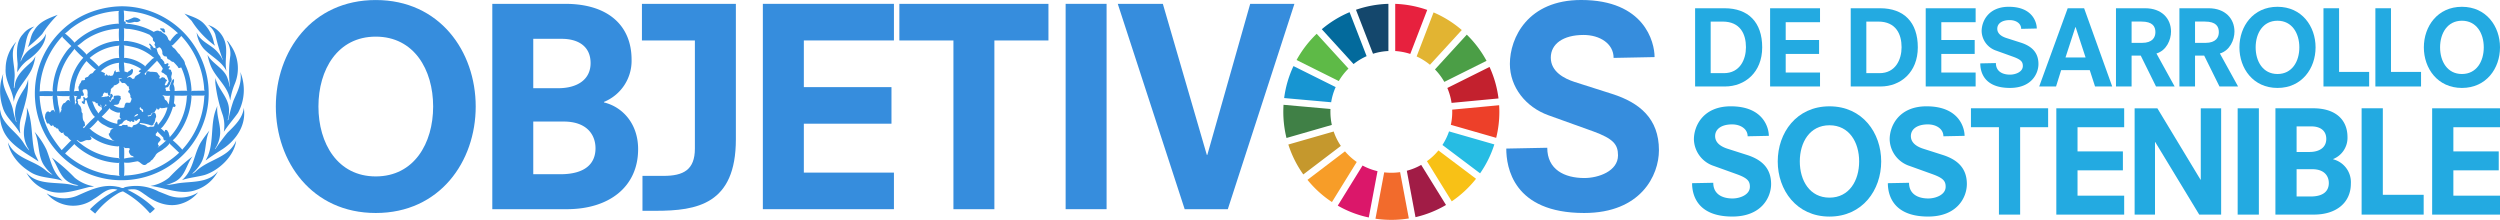 <svg xmlns="http://www.w3.org/2000/svg" width="610" height="53.653" viewBox="0 0 610 53.653">
  <g id="t5-i2" transform="translate(-435.326 -1158.667)">
    <g id="Group_98433" data-name="Group 98433" transform="translate(848.196 1160.325)">
      <path id="Path_153428" data-name="Path 153428" d="M328.225,190.695c3.912,0,5.383-3.347,5.383-6.316,0-3.2-1.372-6.269-5.687-6.269H325v12.585ZM321.2,174.858h7.185c5.787,0,9.186,3.4,9.186,9.542,0,6.1-4.211,9.546-9.086,9.546H321.2Z" transform="translate(-320.464 -174.502)" fill="#23aae1"/>
      <path id="Path_153429" data-name="Path 153429" d="M325.413,174.858h12.181v3.4H329.22V182.6h8.144V186H329.22v4.541h8.374v3.4H325.413Z" transform="translate(-306.378 -174.502)" fill="#23aae1"/>
      <path id="Path_153430" data-name="Path 153430" d="M336.972,190.695c3.911,0,5.383-3.347,5.383-6.316,0-3.2-1.372-6.269-5.687-6.269h-2.917v12.585Zm-7.028-15.837h7.185c5.782,0,9.186,3.4,9.186,9.542,0,6.1-4.211,9.546-9.086,9.546h-7.285Z" transform="translate(-291.238 -174.502)" fill="#23aae1"/>
      <path id="Path_153431" data-name="Path 153431" d="M334.159,174.858H346.34v3.4h-8.374V182.6h8.144V186h-8.144v4.541h8.374v3.4H334.159Z" transform="translate(-277.155 -174.502)" fill="#23aae1"/>
      <path id="Path_153432" data-name="Path 153432" d="M347.2,180.159c0-1.32-1.268-2.136-2.791-2.136-1.906,0-3.043.842-3.043,2.11,0,1.32,1.268,1.954,2.205,2.257l3.5,1.12c2.54.807,4.341,2.283,4.341,5.227,0,2.336-1.676,5.835-6.955,5.835-6.629,0-7.237-4.289-7.237-5.987l3.812-.078c0,2.032,1.6,2.822,3.451,2.822,1.289,0,3.121-.634,3.121-2.11,0-1.016-.434-1.545-2.309-2.236l-4.163-1.5a5.173,5.173,0,0,1-3.582-4.767c0-2.435,1.676-5.943,6.625-5.943,5.891,0,6.829,3.911,6.829,5.3Z" transform="translate(-266.9 -174.776)" fill="#23aae1"/>
      <path id="Path_153433" data-name="Path 153433" d="M349.424,179.451h-.052l-2.414,7.415h4.9Zm3.451,10.51h-6.981l-1.246,3.985h-4.111l6.955-19.088H351.5l6.855,19.088h-4.189Z" transform="translate(-255.844 -174.502)" fill="#23aae1"/>
      <path id="Path_153434" data-name="Path 153434" d="M351.2,183.306c2.618,0,3.278-1.394,3.278-2.613,0-1.372-.66-2.587-3.4-2.587h-2.409v5.2Zm-.3,3.1h-2.231v7.541h-3.812V174.858h7.137c4.011,0,6.295,2.509,6.295,5.683,0,2.006-1.094,4.619-3.556,5.357l4.441,8.049h-4.545Z" transform="translate(-241.43 -174.502)" fill="#23aae1"/>
      <path id="Path_153435" data-name="Path 153435" d="M354.764,183.306c2.618,0,3.278-1.394,3.278-2.613,0-1.372-.66-2.587-3.4-2.587h-2.409v5.2Zm-.3,3.1h-2.231v7.541h-3.812V174.858h7.137c4.011,0,6.295,2.509,6.295,5.683,0,2.006-1.094,4.619-3.556,5.357l4.441,8.049h-4.541Z" transform="translate(-229.515 -174.502)" fill="#23aae1"/>
      <path id="Path_153436" data-name="Path 153436" d="M361.081,178.175c-3.555,0-5.331,3.074-5.331,6.5s1.775,6.5,5.331,6.5,5.331-3.069,5.331-6.5-1.78-6.5-5.331-6.5m0-3.4c5.939,0,9.29,4.771,9.29,9.9s-3.351,9.9-9.29,9.9-9.29-4.771-9.29-9.9,3.347-9.9,9.29-9.9" transform="translate(-218.242 -174.776)" fill="#23aae1"/>
      <path id="Path_153437" data-name="Path 153437" d="M356.515,174.858h3.807v15.533h7.337v3.555H356.515Z" transform="translate(-202.457 -174.502)" fill="#23aae1"/>
      <path id="Path_153438" data-name="Path 153438" d="M359.432,174.858h3.807v15.533h7.337v3.555H359.432Z" transform="translate(-192.71 -174.502)" fill="#23aae1"/>
      <path id="Path_153439" data-name="Path 153439" d="M371.447,178.175c-3.556,0-5.331,3.074-5.331,6.5s1.776,6.5,5.331,6.5,5.331-3.069,5.331-6.5-1.78-6.5-5.331-6.5m0-3.4c5.939,0,9.29,4.771,9.29,9.9s-3.351,9.9-9.29,9.9-9.29-4.771-9.29-9.9,3.347-9.9,9.29-9.9" transform="translate(-183.607 -174.776)" fill="#23aae1"/>
      <path id="Path_153440" data-name="Path 153440" d="M334.581,187.681c0-1.793-1.724-2.9-3.794-2.9-2.583,0-4.137,1.137-4.137,2.861,0,1.8,1.724,2.657,3,3.069l4.758,1.519c3.451,1.1,5.9,3.1,5.9,7.1,0,3.178-2.279,7.936-9.455,7.936-9,0-9.828-5.83-9.828-8.14l5.17-.1c0,2.757,2.175,3.829,4.693,3.829,1.758,0,4.241-.864,4.241-2.865,0-1.376-.586-2.1-3.139-3.035l-5.657-2.036a7.022,7.022,0,0,1-4.862-6.481c0-3.312,2.275-8.07,9-8.07,8.005,0,9.282,5.314,9.282,7.206Z" transform="translate(-321.028 -156.086)" fill="#23aae1"/>
      <path id="Path_153441" data-name="Path 153441" d="M338.466,184.993c-4.827,0-7.241,4.172-7.241,8.826s2.414,8.834,7.241,8.834,7.241-4.176,7.241-8.834-2.414-8.826-7.241-8.826m0-4.623c8.07,0,12.62,6.486,12.62,13.449s-4.55,13.453-12.62,13.453-12.624-6.486-12.624-13.453,4.55-13.449,12.624-13.449" transform="translate(-304.944 -156.086)" fill="#23aae1"/>
      <path id="Path_153442" data-name="Path 153442" d="M345.584,187.681c0-1.793-1.724-2.9-3.794-2.9-2.587,0-4.142,1.137-4.142,2.861,0,1.8,1.728,2.657,3,3.069l4.762,1.519c3.451,1.1,5.9,3.1,5.9,7.1,0,3.178-2.279,7.936-9.451,7.936-9,0-9.828-5.83-9.828-8.14l5.17-.1c0,2.757,2.175,3.829,4.693,3.829,1.758,0,4.241-.864,4.241-2.865,0-1.376-.586-2.1-3.139-3.035l-5.657-2.036a7.021,7.021,0,0,1-4.867-6.481c0-3.312,2.279-8.07,9-8.07,8.005,0,9.282,5.314,9.282,7.206Z" transform="translate(-284.265 -156.086)" fill="#23aae1"/>
      <path id="Path_153443" data-name="Path 153443" d="M343.53,185.1H336.7v-4.623h18.832V185.1h-6.829v21.315H343.53Z" transform="translate(-268.659 -155.715)" fill="#23aae1"/>
      <path id="Path_153444" data-name="Path 153444" d="M341.5,180.481h16.557V185.1H346.674V191h11.07v4.619h-11.07V201.8h11.383v4.623H341.5Z" transform="translate(-252.627 -155.715)" fill="#23aae1"/>
      <path id="Path_153445" data-name="Path 153445" d="M350.937,188.725h-.065v17.691H345.9V180.481h5.552L361.976,197.9h.065V180.481h4.971v25.934h-5.348Z" transform="translate(-237.922 -155.713)" fill="#23aae1"/>
      <rect id="Rectangle_33828" data-name="Rectangle 33828" width="5.175" height="25.939" transform="translate(133.119 24.767)" fill="#23aae1"/>
      <path id="Path_153446" data-name="Path 153446" d="M362.4,202c3.273,0,4.445-1.45,4.445-3.278,0-1.654-1.033-3.382-4.033-3.382h-3.829V202Zm-.282-10.862c2.453,0,4.107-1.107,4.107-3.178,0-2.136-1.58-3.065-3.655-3.065h-3.586v6.243Zm-8.3-10.662h9.2c5.522,0,8.383,2.83,8.383,7.037a5.583,5.583,0,0,1-3.486,5.344v.07a5.773,5.773,0,0,1,4.311,5.9c0,4.758-3.651,7.588-9,7.588h-9.412Z" transform="translate(-211.483 -155.714)" fill="#23aae1"/>
      <path id="Path_153447" data-name="Path 153447" d="M358.659,180.481h5.175v21.107H373.8v4.832H358.659Z" transform="translate(-195.294 -155.715)" fill="#23aae1"/>
      <path id="Path_153448" data-name="Path 153448" d="M362.623,180.481h16.553V185.1H367.8V191h11.07v4.619H367.8V201.8h11.378v4.623H362.623Z" transform="translate(-182.048 -155.715)" fill="#23aae1"/>
    </g>
    <g id="Group_98432" data-name="Group 98432" transform="translate(435.326 1160.205)">
      <path id="Path_153449" data-name="Path 153449" d="M361.2,188.742l.157.233a21.209,21.209,0,0,1,0,2.6,16.245,16.245,0,0,1,2.537-.355.88.88,0,0,1-.467-.279c-.5-.03-.725-.548-.888-.939-.076-.284.117-.513.233-.756-.213-.436-.868-.117-1.243-.274-.106-.086-.182-.213-.33-.233M349.159,188l-.03.127-2.171,2.187a21.37,21.37,0,0,0,11.243,5.261,17.74,17.74,0,0,1,2.1.254l-.157-.254V192.72l.106-.157-.325.081A16.617,16.617,0,0,1,349.159,188m23.414.036-.051-.254a5.732,5.732,0,0,1-1.446,1.39c-.685.685-1.8.832-2.151,1.826-.37.335-.5.863-1.015,1.055-.188.507-.725.472-1.03.842-.888.8-1.456-.507-2.258-.665l-1.613.289a5.15,5.15,0,0,1-1.649.02,23.979,23.979,0,0,1,0,3.308l.2-.127a20.481,20.481,0,0,0,13.232-5.571Zm-19.492-1.974c.066.254.406.411.309.731-.178.279-.548.289-.847.279-.6-.1-1.04.36-1.613.426-.517.157-.695-.477-1.172-.426a16.556,16.556,0,0,0,10.213,4.378l.294.2-.127-.36v-2.785l-.249.107a12.191,12.191,0,0,1-6.808-2.552m-.076-.086a.463.463,0,0,1-.248-.325Zm-.335-.452-.041-.076.041.127Zm16.961-.4-.071-.2a1.712,1.712,0,0,1-.477.6c.01.167-.051.421.152.538.416.137.964.411,1.06.908-.168.462-1.055.883-.507,1.39.183.254-.254.35-.177.563l.147-.2a14.494,14.494,0,0,0,1.877-1.573h.076c-.127-.041-.289.086-.431.02-.3-.137-.35-.4-.35-.705Zm-14.647-2.943a15.908,15.908,0,0,1-2.1,2.151c.33.02.507.381.776.538a13.169,13.169,0,0,0,5.393,2.4l-.507-.233c-.381-.431-.913-.939-.933-1.537.375-.127.335-.553.461-.832a2.1,2.1,0,0,1,1.106-.614c-1.065.441-1.994-.35-2.882-.761a4.064,4.064,0,0,1-1.314-1.116m10.172-.294c-.32,0-.492.254-.736.452-.294.173-.441-.315-.685-.2.01.051.061.071.106.091a.244.244,0,0,1,0,.31c-.355.325-.528-.162-.868-.127v.127c.015.071-.02.188-.122.147-.213-.35-.644-.223-.857-.528-.137-.076-.264.02-.355.106-.076.157-.416-.02-.33.249-.264.1-.294.381-.487.548-.325-.051-.472.32-.781.31.036.061,0,.167.1.178a1.036,1.036,0,0,0,.614.071c.315-.5.842-.081,1.283-.269.279.051.086.345.284.452.436-.137.761.37,1.111.051-.025-.492.538-.452.842-.578.477-.284,1.01-.665.959-1.3Zm-1.187-.791c-.036.081-.147.228,0,.284.254-.264.791-.254.812-.634-.37-.056-.558.152-.812.35m-6.129-1.847a16.649,16.649,0,0,1-1.953,2.1,8.036,8.036,0,0,0,3.8,1.75c.076-.284-.041-.649.106-.888.1-.233.391-.223.6-.178a.178.178,0,0,0,.122-.274c-.3-.066-.168-.4-.274-.589.01-.112.188-.091.152-.223-.213-.167.1-.36-.081-.538.081-.056.127-.172.233-.172-.66.35-1.38-.071-1.974-.335-.274-.157-.675-.32-.736-.654m13.293,0c-.31-.02-.675.157-.944-.056-.091-.081-.152.046-.147.127-.1.162-.208.36-.452.289-.188-.086-.188-.289-.254-.436a1.173,1.173,0,0,1-.051.33,3.636,3.636,0,0,0-.457.705c-.218.238-.578.157-.812.36-.041.507-.6.4-.918.558-.02.061.056.071.086.127a.42.42,0,0,0,.457-.107c.441.117.345-.441.6-.634.218-.03.431-.218.664-.071a1.5,1.5,0,0,1,.254,1.066c-.254.254-.127.665-.31.959.046.35-.375.507-.325.852a.746.746,0,0,1-.583.183,9.818,9.818,0,0,0-2.633-.6.191.191,0,0,0-.127.2c.381.2.847.208,1.243.375.36.1.6.538,1.055.406.381-.213,1.015.127,1.268-.279-.046-.391.294-.675.462-1.01l.127-.036c.208.228.2.553.294.8.294-.32.533-.665.791-.994a9.292,9.292,0,0,0,1.537-3.262,3.451,3.451,0,0,0-.827.152m-5.976-.02a.793.793,0,0,0,.172.5c.411-.056.233.507.609.457.213-.066.015-.244.076-.381-.061-.32-.365-.345-.578-.538-.02-.061.02-.112.051-.172-.157-.081-.228.015-.329.132m-8.326-.868a1.489,1.489,0,0,1-.436.685l.031.025c.254-.178.436-.512.761-.528Zm-3.318-.832c.294.548.457,1.172.761,1.72.193.482.614.868.8,1.339a7.624,7.624,0,0,1,.888-1.035.567.567,0,0,0-.091-.411c-.1-.218-.015-.538-.183-.726-.274.091.091.37-.025.528a.166.166,0,0,1-.249-.132.692.692,0,0,1-.507-.472c.2-.127-.051-.177-.107-.284-.106-.051-.117-.041-.2.056a.342.342,0,0,1-.162-.02c0-.609-.675-.244-.928-.563m-5.418-1.3-.234.107a24.336,24.336,0,0,1-2.932-.076l.127.183.233,1.943a15.463,15.463,0,0,1,.4,2.2c.117-.162.04-.472.325-.507-.112-.228.228-.431.036-.634a2.1,2.1,0,0,1,.6-1.39c.538-.02.578-.731,1.116-.761.274-.01.446.36.563.487a1.992,1.992,0,0,1-.233-1.553m-4.125,0-.284.107-2.932-.025a21.514,21.514,0,0,0,2.582,9.264,34.718,34.718,0,0,0,2.806,3.947l2.1-2.177.254-.1a6.207,6.207,0,0,1-.979-1.015,1.428,1.428,0,0,1-.888-.675c-.106-.117-.01-.325-.127-.411l-.127.162c-.37.173-.5-.2-.756-.365-.33-.178-.173-.8-.614-.685-.167-.005-.223-.2-.325-.3-.416.041-.523-.411-.741-.634-.041.1,0,.223-.127.284-.426.1-.573-.421-.852-.629-.076.03-.127.112-.233.091a1.247,1.247,0,0,1-.436-.883c-.345-.391-.183-1.01-.127-1.492.066-.122.243-.2.213-.355.1-.218.33-.243.548-.254a.545.545,0,0,1,.213.2c.137-.086.441.01.325-.3a1.435,1.435,0,0,1,.685-.254,4.708,4.708,0,0,0,.477.66l-.147-.233a16.527,16.527,0,0,1-.507-3.212c.01-.056-.137-.091-.051-.152l.02.03a3.45,3.45,0,0,1,.03-.594m5.084-.041.157.254a8.825,8.825,0,0,1,.152,2.065c.112-.2.142-.472.4-.6.035-.188-.254-.238-.218-.431.2-.391.01-1.025.528-1.192a1.238,1.238,0,0,1-1.015-.1m24.611-.03a12.517,12.517,0,0,1-.147,1.9l.345.381a.389.389,0,0,1-.076.487.43.43,0,0,1-.487-.03,13.834,13.834,0,0,1-1.842,4.028c-.35.441-.685,1.05-1.141,1.284l.964.847c.051-.056.015-.137.03-.213,0-.127.061-.274.223-.254.462-.01.472.482.736.736-.051.4.294.72.178,1.086a15.646,15.646,0,0,0,4.231-10.051l.147-.167c-.949.1-1.948.03-2.932.041Zm4.226.071-.183-.122.106.284a16.983,16.983,0,0,1-3.338,9.366,6.966,6.966,0,0,1-1.248,1.36,21.973,21.973,0,0,1,2.349,2.308l.091-.157a20.3,20.3,0,0,0,5.261-12.876l.127-.254-.157.071Zm-7.215-.147.325.33c.33.218.107.7.457.883.411.213.563.69.736,1.045a1,1,0,0,0,.1-.3c.147-.578.127-1.238.3-1.806a4.47,4.47,0,0,1-1.918-.147m.655-1.035c-.086.046-.2.01-.3.02a.873.873,0,0,1,.3-.02m-19.746-.355c-.852.274.137.918-.076,1.446-.117.3-.426.02-.649.147l-.086.558c-.127.325-.538.081-.73.3-.132.213.015.431.127.6-.289.67.67.883.654,1.5.3.381-.04.928.386,1.263.091.685-.1,1.613.5,2.156l.106.649c.127.457-.538.34-.451.741.127-.066.157.107.167.147v-.02a27.827,27.827,0,0,1,2.709-2.765l-.4-.4a10.641,10.641,0,0,1-1.624-3.622l-.309-.157c-.01.335-.162.6-.147.939l-.107.127c-.218-.015-.355-.193-.543-.3-.046-.117-.162-.309.02-.4a.335.335,0,0,1,.254.071c.091-.117.051-.284.107-.431.03-.254-.193-.482-.036-.705.2-.02.345.223.431.355.2.066.366-.1.528-.178,0-.178.254-.426-.02-.528a2.6,2.6,0,0,0-.015-1.248c-.122-.345-.513-.279-.8-.249m9.168-2.608c-.173-.188-.538-.071-.761,0,.213.213.127.589.253.852a2.007,2.007,0,0,1-1.339.8c-.137.167-.107.538-.431.5-.107.233-.467.37-.33.705a6.787,6.787,0,0,0-.178,1.218c-.619.391-.446-.517-.761-.71l-.1.183c-.127.036-.213-.041-.3-.127-.091-.03-.254-.066-.335.02-.137.233-.345.421-.294.736-.066.193-.385.132-.34.33a5.794,5.794,0,0,0,1.065-.147c.238.061.447-.117.685-.132a.239.239,0,0,1,.152.259h.081a.425.425,0,0,0,.167-.507c.02-.223.264-.223.411-.284.137.061.056.2.076.3.472.178-.117.528-.183.781-.127.2,0,.655-.4.594a.153.153,0,0,1-.1-.183h-.051a.537.537,0,0,0,.279.477c.294-.244.309-.659.731-.71.218-.233-.1-.589.233-.781.548-.005,1.136-.238,1.568.2-.03.193-.106.274.056.431a2.188,2.188,0,0,1-.381.71.365.365,0,0,1-.106.4c-.147.644-.883.335-1.319.553a3.3,3.3,0,0,0,2.334.634c.451-.02.254-.578.482-.832.152-.736.822-.228,1.238-.431a2.938,2.938,0,0,0,.355-.984.688.688,0,0,1-.284-.786c-.178-.243-.157-.685-.548-.731-.061-.081-.01-.188.04-.254-.01-.233.223-.3.289-.482-.244-.157-.183-.507-.162-.71-.406.122-.452-.421-.761-.538-.071-.244-.335-.284-.543-.325-.513.243-.594-.381-.974-.528-.041-.117-.127-.284,0-.38.193-.157.442-.02.665-.036Zm-5.114-1.75h.233c.254.254.66.2.852.538.091.188-.183.167-.172.325.056.046.127.056.172.127.2.081.157-.112.233-.2.259-.264.3.254.558.254a.387.387,0,0,1,.558.076c.168-.152.528-.015.578-.289.33-.345.147-.883.634-1.106.167.1-.015.254.051.4.325.137.7-.274.959.056a6.8,6.8,0,0,1-.157-2.3,7.177,7.177,0,0,0-4.5,2.121m5.672-2.2a20.606,20.606,0,0,1,.147,2.182l.761.249c.218-.365.705-.436.918-.786.137-.117.294,0,.4.127a2.005,2.005,0,0,1-.127.842c-.284.573-.959.644-1.334,1.055.243.137.375-.117.578-.167a1.293,1.293,0,0,1,.71.472c.183.086.365-.031.538-.091.112-.873,1.207-.751,1.537-1.573l-.2.076c-.081-.117-.294-.066-.284-.254a2.185,2.185,0,0,1,.634-.507,10.687,10.687,0,0,0-3.008-1.375,9.438,9.438,0,0,1-1.263-.249m-9.112-.35a12.435,12.435,0,0,0-2.836,5.845,9.894,9.894,0,0,1-.254,1.568,2.725,2.725,0,0,1,1.314-.051c-.238-.127-.041-.431-.173-.6-.035-.264-.081-.594.173-.761-.03-.436.436-.654.477-1.045.117-.441.624-.147.863-.375.162-.086.02-.238.02-.35.213-.284.543-.279.8-.431a2.191,2.191,0,0,1,.705-.741c.629.02.644-.868,1.243-.888a24.162,24.162,0,0,1-2.329-2.171m17.158-.107-.051.127c-.974,1.015-2.035,2.06-2.963,3.095a.677.677,0,0,0,.284.3c.041-.249.178-.472.2-.736.254-.345.634-.127.959-.051a7.174,7.174,0,0,1,1.5.107c.376.188.411.675.756.863a.3.3,0,0,1-.1.4c.1.792.482-.213.883-.02.173.061.381.041.507.218.061.33.462.269.482.583-.025.157-.2.2-.3.284.091.315-.33.517-.183.852.609.117.629-.588.918-.908a5.788,5.788,0,0,0-.588-1.593c-.35-.071-.563-.482-.908-.553-.68-.264.1-.69.02-1.091a12.826,12.826,0,0,0-1.416-1.877m-20.177-2.932-.02.2-1.141,1.446A16.81,16.81,0,0,0,345,175.145l2.887-.051.279.1c-.117-.071-.086-.2-.132-.3a12.752,12.752,0,0,1,3.369-7.92,21.466,21.466,0,0,1-2.227-2.227m12.1-.791.112.233-.025,2.856.279-.051a9.276,9.276,0,0,1,4.734,1.928l.076.223c.472-.665,1.192-1.233,1.745-1.862l.527-.31-.248-.107a12.414,12.414,0,0,0-3.8-2.2,19.326,19.326,0,0,0-3.4-.715m-1.106-.02-.177.107a12.31,12.31,0,0,0-7.037,2.988,26.538,26.538,0,0,1,2.247,2.1l.162-.228a9.577,9.577,0,0,1,3.211-1.669,4.711,4.711,0,0,1,1.593-.183,14.474,14.474,0,0,1,0-3.11m-13.871-2.2a20.762,20.762,0,0,0-5.4,11.517c-.112.634-.04,1.289-.167,1.928a21.872,21.872,0,0,1,3.262,0l-.076-.411a17.132,17.132,0,0,1,3.161-9.036,8.68,8.68,0,0,1,1.416-1.613c-.685-.644-1.4-1.4-2.121-2.1Zm29.01-.076a25.409,25.409,0,0,1-2.1,2.258l-.355.076c.218.051.284.315.431.472.766.416.969,1.233,1.644,1.7.38.791,1.253,1.4,1.284,2.308a16.6,16.6,0,0,1,1.6,6.55l-.081.127a.425.425,0,0,0,.254-.1l3.039-.051c-.2-.294-.117-.726-.173-1.086a20.879,20.879,0,0,0-5.545-12.258m-23.439.959c-.654.457-1.253,1.045-1.928,1.446a16.845,16.845,0,0,1,2.131,1.973l.071.2a12.734,12.734,0,0,1,6.332-3.206,5.793,5.793,0,0,1,1.664-.127,20.881,20.881,0,0,1-.02-3.034,16.213,16.213,0,0,0-8.249,2.75m18.934-2.836c-.223.213-.411-.188-.614.051a.433.433,0,0,0,.076.309c.441.157.5.8,1.065.654.168-.188-.107-.391-.051-.634a.634.634,0,0,0-.477-.38m-9.543-.02.1.2c-.02.984.041,2.024-.051,2.943a3.365,3.365,0,0,1,1.213.046,12.276,12.276,0,0,1,5.672,2.278,1.535,1.535,0,0,1-.482-.761.108.108,0,0,1,.127-.041c.02-.33-.325-.5-.381-.792a.217.217,0,0,1,.234-.1,7.383,7.383,0,0,1,.928,1.086c.228-.1.421.051.589.178.31.183.117.573.35.781.04.624.8.974.756,1.593.01.147.193.036.254.112l.634.776c-.117.147-.02.325.106.431.284.127.441-.228.726-.178.411.228-.061.507-.015.761.152.01.355-.127.482.03.051.233-.193.381-.284.528,0,.233.188.178.355.233a.287.287,0,0,1,.254.38c.528.543-.157,1.137.1,1.715a1,1,0,0,1-.274,1.035c.01.462-.411.746-.578,1.136l-.538.107c-.289.289.244.634-.046.812l1.182.02-.127-.127a1.748,1.748,0,0,1,.157-1.5,3.423,3.423,0,0,1,.563-1.162c.071-.015.208-.157.274,0a2.153,2.153,0,0,1-.183,1.091,3.2,3.2,0,0,1,.325,1.72c1.045-.061,2.07-.086,3.095-.076l-.1-.2a15.131,15.131,0,0,0-1.37-5.464c-.223.01-.38.188-.634.127a.215.215,0,0,1-.127-.213,14.615,14.615,0,0,0-1.157-1.284c-.538.051-.781-.573-1.268-.634-.436-.183-.137-.878-.761-.685a1.029,1.029,0,0,1-.665-.705,1.747,1.747,0,0,0-.6-1.5c-.381-.137-.538.37-.918.284-.213-.1-.117-.375-.183-.558-.071-.157-.249-.274-.218-.482.5-.654-.6-.649-.36-1.289-.061-.467-.533-.644-.776-1.015a17.138,17.138,0,0,0-5.119-1.466,3.435,3.435,0,0,1-1.263-.178m2.455-2.608-1.522.655c-.122-.051-.365-.112-.451.056-.061.051,0,.127.025.177.553.72,1.527.315,2.222.178a1.34,1.34,0,0,0,1.375-.355v-.076a2.131,2.131,0,0,0-1.649-.634m-3.617-1.593a20.555,20.555,0,0,0-11.349,4.023c-.644.441-1.213,1.116-1.867,1.5h.1a17.7,17.7,0,0,1,2.329,2.248l.056-.147a16.707,16.707,0,0,1,10.776-4.536l-.1-.254-.03-2.532Zm1.177-.107a14.64,14.64,0,0,1,.035,2.917.429.429,0,0,1,.091-.254c.152-.086.279.041.34.147.01.147.076.4-.051.487.127.015.188-.076.3-.076a15.682,15.682,0,0,1,6.656,2.024v-.051c.411-.2.939-.467,1.365-.112.5-.183.6.436,1.01.512a2.21,2.21,0,0,1,1.116,1.421c.1.193.391.33.431.533a8.1,8.1,0,0,1,1.593-1.852l.36-.147a19.7,19.7,0,0,0-11.192-5.292,16.211,16.211,0,0,1-2.06-.259m18.589,11.015a20.93,20.93,0,0,1,1.39,14.83,21.285,21.285,0,0,1-32.328,11.983,21.268,21.268,0,0,1,2.334-36.58,22.3,22.3,0,0,1,9.6-2.278,21.207,21.207,0,0,1,19.005,12.044" transform="translate(-331.079 -154.42)" fill="#368ddd"/>
      <path id="Path_153450" data-name="Path 153450" d="M351.339,157a9.318,9.318,0,0,1,2.7,5.028l.254.594a22.257,22.257,0,0,1-5.713-6.073l-1.755-1.776c1.542.654,3.2,1.045,4.515,2.227" transform="translate(-301.819 -152.999)" fill="#368ddd"/>
      <path id="Path_153451" data-name="Path 153451" d="M342.812,159.511a33.389,33.389,0,0,1-3.521,3.217c.629-1.309.649-2.872,1.548-4.069,1.278-2.227,3.643-3.008,5.748-3.83a26.433,26.433,0,0,0-3.775,4.683" transform="translate(-332.505 -152.758)" fill="#368ddd"/>
      <path id="Path_153452" data-name="Path 153452" d="M354.446,159.844c.492,2.212-.223,4.378.234,6.616l-.025.02c-1.2-2.374-3.764-3.491-5.525-5.393a7.56,7.56,0,0,1-1.72-3.952c1.015,2.435,3.734,2.973,5.292,5.018a6.619,6.619,0,0,1,1.04,1.669l.051-.056a45.615,45.615,0,0,1-1.826-6.124,4.789,4.789,0,0,0-1.771-2.324,6.185,6.185,0,0,1,4.251,4.526" transform="translate(-299.436 -150.762)" fill="#368ddd"/>
      <path id="Path_153453" data-name="Path 153453" d="M343.022,155.393c-2.09,1.436-1.948,4.008-2.613,6.149-.213.792-.584,1.517-.761,2.329l.056.046a7.161,7.161,0,0,1,1.715-2.537c1.487-1.37,3.678-2.222,4.409-4.246-.03,2.816-2.384,5.028-4.632,6.611a9.26,9.26,0,0,0-2.329,2.79c-.051-.71.106-1.431.056-2.192-.244-2.455-.426-5.256,1.314-7.083a5.23,5.23,0,0,1,2.785-1.867" transform="translate(-334.633 -150.457)" fill="#368ddd"/>
      <path id="Path_153454" data-name="Path 153454" d="M353.63,157.28a9.876,9.876,0,0,1,.918,9.457,16.838,16.838,0,0,0-1.065,3.907c-.1-.233-.117-.548-.2-.812-.736-2.841-3.425-4.86-4.531-7.544a13.89,13.89,0,0,1-.817-2.729c1.182,2.182,4.094,3.313,4.881,5.713a10.914,10.914,0,0,1,.513,2.029.079.079,0,0,0,.081-.076,27.839,27.839,0,0,1,.1-7.519,6.232,6.232,0,0,0-.888-3.638c.477.274.685.8,1.015,1.213" transform="translate(-297.302 -147.711)" fill="#368ddd"/>
      <path id="Path_153455" data-name="Path 153455" d="M340.789,156.151c-1.6,2.435-.279,5.5-.35,8.28l-.213,2.836c.036.02.036.1.112.076a9.063,9.063,0,0,0,.172-.984c.385-2.288,2.364-3.912,4.1-5.495a4.322,4.322,0,0,0,.888-1.319,11.708,11.708,0,0,1-.969,3.343c-1.349,2.638-3.851,4.8-4.307,7.818-.223-2.887-2.192-5.053-1.989-8.117a9.716,9.716,0,0,1,2.425-6.382c.04-.02.071-.066.127-.056" transform="translate(-336.859 -147.374)" fill="#368ddd"/>
      <path id="Path_153456" data-name="Path 153456" d="M353.857,167.547c-1.111,1.573-2.445,3.039-3.47,4.642a8.915,8.915,0,0,0-.234-4.028,35.1,35.1,0,0,1-1.847-8.052l.035-1.086c.639,2.9,3.491,4.9,3.308,8.143a7.048,7.048,0,0,1-.325,2.151l.051.051.127-.142a31.991,31.991,0,0,1,1.289-4.754c.939-2.146,2.1-4.307,1.623-6.895a11.711,11.711,0,0,1-.558,9.969" transform="translate(-295.778 -141.556)" fill="#368ddd"/>
      <path id="Path_153457" data-name="Path 153457" d="M341.062,166.186a26.671,26.671,0,0,0,.812,3.217c.04.02.076-.02.106-.051-1.091-3.039.472-5.86,2.045-8.229a7.806,7.806,0,0,0,.792-2.1,17.946,17.946,0,0,1-.381,4.378c-.38,1.816-.949,3.531-1.441,5.3a8.329,8.329,0,0,0-.081,3.491l-.157-.127c-1.147-2.121-3.425-3.775-4.1-6.093a12.94,12.94,0,0,1-.548-6.007,11.258,11.258,0,0,1,.649-2.3c-.639,3.293,1.578,5.667,2.3,8.523" transform="translate(-337.95 -141.21)" fill="#368ddd"/>
      <path id="Path_153458" data-name="Path 153458" d="M351.344,165.911a7.528,7.528,0,0,1-1.289,3.83h.127a48.946,48.946,0,0,1,2.988-4.013c1.831-1.766,3.7-3.582,3.942-6.037.624,4.1-1.674,7.7-5.078,10.02-1.405.913-2.831,1.771-4.181,2.816V172.4c2.065-3.44,1.055-8.158,2.329-11.933l.472-1.263c-.259,2.354.761,4.343.69,6.707" transform="translate(-297.623 -134.932)" fill="#368ddd"/>
      <path id="Path_153459" data-name="Path 153459" d="M346.384,170.268c.223.781.68,1.476.969,2.227-3.14-2.141-7.423-4.175-8.813-8.1a9.718,9.718,0,0,1-.533-4.576c.259,3.491,4.008,5.337,5.748,8.224a10.04,10.04,0,0,0,1.319,1.745c-.081-.37-.431-.69-.558-1.07a7.539,7.539,0,0,1-.685-4.125c.167-1.776.918-3.435.634-5.312,1.527,3.3,1.065,7.417,1.918,10.989" transform="translate(-337.953 -134.627)" fill="#368ddd"/>
      <path id="Path_153460" data-name="Path 153460" d="M351.338,168.342a10.419,10.419,0,0,1-2.151,2.582c.274-.01.517-.254.761-.411,2.268-2.258,5.22-2.892,7.666-4.723a7.408,7.408,0,0,0,2.309-2.912c-.462,3.744-4.186,7.26-7.7,8.376-1.816.482-3.759.644-5.52,1.243,2.983-2.562,2.816-6.53,4.815-9.543a30.245,30.245,0,0,1,1.892-2.562c-1.207,2.435-.68,5.586-2.075,7.95" transform="translate(-302.299 -130.094)" fill="#368ddd"/>
      <path id="Path_153461" data-name="Path 153461" d="M347.776,164.907c1.055,2.592,1.456,5.525,3.9,7.488-2.638-.868-5.728-.624-8.052-2.248-2.542-1.558-4.81-4.206-5.286-7.118,1.75,3.962,6.139,4.292,9.087,6.707a7.3,7.3,0,0,0,1.715,1.172l.035-.036a10.117,10.117,0,0,1-1.933-2.1c-1.72-2.395-1.116-5.748-2.4-8.321a19.23,19.23,0,0,1,2.943,4.45" transform="translate(-336.403 -129.825)" fill="#368ddd"/>
      <path id="Path_153462" data-name="Path 153462" d="M351.094,167.822a16.094,16.094,0,0,1-2.121.812,22.14,22.14,0,0,0,2.755-.411c3.48-.553,7.468.01,9.9-2.953a9.381,9.381,0,0,1-5.241,4.525c-3.556,1.339-7.128-.3-10.537-.857l-.655-.081v-.02a9.58,9.58,0,0,0,4.505-2.029,46.382,46.382,0,0,1,5.728-5.17c-1.573,2.019-1.74,4.886-4.338,6.184" transform="translate(-308.438 -125.017)" fill="#368ddd"/>
      <path id="Path_153463" data-name="Path 153463" d="M351.047,166.636a9.767,9.767,0,0,0,4.683,2.075c-.411.147-.949.112-1.39.223-3.069.761-6.489,1.994-9.746.888a9.48,9.48,0,0,1-5.373-4.434c2.811,3.2,7.4,2.136,11.141,2.968a5.11,5.11,0,0,0,1.573.2c-.441-.284-1.07-.249-1.552-.507-2.927-1.03-3.364-4.206-4.957-6.352a45.345,45.345,0,0,1,5.621,4.942" transform="translate(-332.79 -124.79)" fill="#368ddd"/>
      <path id="Path_153464" data-name="Path 153464" d="M370,165.409a8.115,8.115,0,0,0,7.179-.781,8.446,8.446,0,0,1-3.795,2.659c-3.166,1.187-6.464-.056-8.934-1.933-1-.629-1.887-1.547-3.186-1.461a4.452,4.452,0,0,0-1.319.127,24.373,24.373,0,0,1,6.677,4.627,10.452,10.452,0,0,1-1.208,1.1,23.926,23.926,0,0,0-6.585-5.352,4.324,4.324,0,0,0-1.36.583,20.453,20.453,0,0,0-5.424,4.84l-1.263-1.045A23.136,23.136,0,0,1,357.484,164c-2.4-.761-3.978,1.253-5.8,2.278a8.5,8.5,0,0,1-11.491-1.4,8.243,8.243,0,0,0,7.341.634c3.095-1.339,6.3-3.039,10.025-2.227.578.015,1.146.593,1.694.1a11.919,11.919,0,0,1,8.28,1.045Z" transform="translate(-328.826 -119.24)" fill="#368ddd"/>
    </g>
    <g id="Group_98434" data-name="Group 98434" transform="translate(502.629 1158.667)">
      <path id="Path_153465" data-name="Path 153465" d="M364.789,178.87a14.66,14.66,0,0,1,2.365-3.038L359.4,167.34a26.554,26.554,0,0,0-4.912,6.4Z" transform="translate(-105.429 -159.096)" fill="#5eba47"/>
      <path id="Path_153466" data-name="Path 153466" d="M358.491,177.374a14.781,14.781,0,0,1,3.25,2.035l7.767-8.477a26.475,26.475,0,0,0-6.889-4.3Z" transform="translate(-80.134 -163.603)" fill="#e2b432"/>
      <path id="Path_153467" data-name="Path 153467" d="M369.814,168.445l-10.3,5.132a14.828,14.828,0,0,1,1.032,3.639L372,176.132a26.16,26.16,0,0,0-2.189-7.687" transform="translate(-73.668 -152.111)" fill="#c3212e"/>
      <path id="Path_153468" data-name="Path 153468" d="M361.386,178.892l10.3-5.139a26.577,26.577,0,0,0-4.817-6.384l-7.767,8.485a14.745,14.745,0,0,1,2.284,3.038" transform="translate(-76.273 -158.913)" fill="#4b9e46"/>
      <path id="Path_153469" data-name="Path 153469" d="M365.54,171.427c0-.234.007-.461.014-.7L354.1,169.707c-.029.564-.051,1.142-.051,1.72a26.54,26.54,0,0,0,.776,6.376l11.062-3.185a15.221,15.221,0,0,1-.344-3.192" transform="translate(-108.224 -144.136)" fill="#408046"/>
      <path id="Path_153470" data-name="Path 153470" d="M361.631,171.228a14.4,14.4,0,0,1-2.8,2.621l6.054,9.8a26.454,26.454,0,0,0,5.923-5.505Z" transform="translate(-77.96 -134.522)" fill="#f8c116"/>
      <path id="Path_153471" data-name="Path 153471" d="M359.968,171.339a14.543,14.543,0,0,1-.337,3.163l11.061,3.177a26.238,26.238,0,0,0,.776-6.34c0-.549-.022-1.083-.051-1.618L359.96,170.8c.007.176.007.351.007.534" transform="translate(-72.928 -144.047)" fill="#ed4029"/>
      <path id="Path_153472" data-name="Path 153472" d="M364,171.258l-9.151,6.955a26.137,26.137,0,0,0,5.974,5.417l6.047-9.781a15.1,15.1,0,0,1-2.87-2.592" transform="translate(-103.129 -134.331)" fill="#f79d28"/>
      <path id="Path_153473" data-name="Path 153473" d="M365.546,177.238a14.684,14.684,0,0,1,1.1-3.7l-10.293-5.125a26.146,26.146,0,0,0-2.277,7.8Z" transform="translate(-108.046 -152.289)" fill="#1795d2"/>
      <path id="Path_153474" data-name="Path 153474" d="M367.731,181.49l-6.054-9.781a14.343,14.343,0,0,1-3.514,1.427l2.123,11.325a26.42,26.42,0,0,0,7.445-2.972" transform="translate(-82.207 -131.474)" fill="#a11c46"/>
      <path id="Path_153475" data-name="Path 153475" d="M360.961,170.593a15.127,15.127,0,0,1-1.611,3.316l9.187,6.918a26.081,26.081,0,0,0,3.477-7.057Z" transform="translate(-74.698 -138.535)" fill="#26bce3"/>
      <path id="Path_153476" data-name="Path 153476" d="M363.129,171.951a14.8,14.8,0,0,1-2.145.154,15.11,15.11,0,0,1-1.735-.1l-2.13,11.311a26.9,26.9,0,0,0,3.866.285,26.527,26.527,0,0,0,4.275-.351Z" transform="translate(-88.807 -129.952)" fill="#f26b2c"/>
      <path id="Path_153477" data-name="Path 153477" d="M357.777,177.851a14.927,14.927,0,0,1,3.675.71l4.136-10.74a26.3,26.3,0,0,0-7.811-1.479Z" transform="translate(-84.647 -165.399)" fill="#e7213e"/>
      <path id="Path_153478" data-name="Path 153478" d="M365.562,173.107a14.92,14.92,0,0,1-3.653-1.376l-6.047,9.781a25.748,25.748,0,0,0,7.57,2.892Z" transform="translate(-96.751 -131.341)" fill="#db176a"/>
      <path id="Path_153479" data-name="Path 153479" d="M360.627,178.524a14.492,14.492,0,0,1,3.756-.666V166.342a26.485,26.485,0,0,0-7.914,1.449Z" transform="translate(-92.915 -165.405)" fill="#14476c"/>
      <path id="Path_153480" data-name="Path 153480" d="M367.026,174.111a14.586,14.586,0,0,1-1.75-3.514l-11.062,3.177a26.254,26.254,0,0,0,3.653,7.3Z" transform="translate(-107.162 -138.51)" fill="#c5982d"/>
      <path id="Path_153481" data-name="Path 153481" d="M363.083,179.277a14.83,14.83,0,0,1,3.185-1.925l-4.158-10.732a26.463,26.463,0,0,0-6.779,4.158Z" transform="translate(-100.115 -163.648)" fill="#036a9c"/>
      <path id="Path_153482" data-name="Path 153482" d="M344.272,207.916c6.332,0,8.594-2.8,8.594-6.325,0-3.2-2-6.53-7.789-6.53h-7.4v12.855Zm-.534-20.988c4.729,0,7.928-2.13,7.928-6.128,0-4.129-3.06-5.923-7.057-5.923h-6.933v12.05Zm-16.054-20.586h17.789c10.659,0,16.193,5.469,16.193,13.595a10.815,10.815,0,0,1-6.735,10.33v.132c4.458,1.061,8.331,5.124,8.331,11.391,0,9.195-7.065,14.656-17.387,14.656H327.683Z" transform="translate(-274.864 -165.405)" fill="#368ddd"/>
      <path id="Path_153483" data-name="Path 153483" d="M332.67,166.342h22.921v33.046c0,15.857-9.466,17.453-19.59,17.453h-3.2v-8.521h5.132c4.861,0,7.657-1.464,7.657-6.662V175.273H332.67Z" transform="translate(-243.341 -165.405)" fill="#368ddd"/>
      <path id="Path_153484" data-name="Path 153484" d="M336.7,166.342h31.984v8.931H346.7v11.391h21.384v8.924H346.7v11.933h21.984v8.924H336.7Z" transform="translate(-217.867 -165.405)" fill="#368ddd"/>
      <path id="Path_153485" data-name="Path 153485" d="M354.442,175.273H341.25v-8.931h36.377v8.931H364.435v41.172h-9.993Z" transform="translate(-189.109 -165.405)" fill="#368ddd"/>
      <rect id="Rectangle_33829" data-name="Rectangle 33829" width="9.993" height="50.103" transform="translate(192.711 0.937)" fill="#368ddd"/>
      <path id="Path_153486" data-name="Path 153486" d="M380.843,166.342h10.791l-16.252,50.1H364.855l-16.325-50.1h11l10.725,36.845h.132Z" transform="translate(-143.097 -165.405)" fill="#368ddd"/>
      <path id="Path_153487" data-name="Path 153487" d="M344.853,175.146c-9.327,0-13.99,8.06-13.99,17.05s4.663,17.057,13.99,17.057,14-8.06,14-17.057-4.671-17.05-14-17.05m0-8.931c15.593,0,24.385,12.533,24.385,25.981s-8.792,25.981-24.385,25.981-24.385-12.518-24.385-25.981,8.792-25.981,24.385-25.981" transform="translate(-320.468 -166.208)" fill="#368ddd"/>
      <path id="Path_153488" data-name="Path 153488" d="M387.672,180.343c0-3.463-3.338-5.6-7.328-5.6-5.007,0-8,2.2-8,5.534,0,3.463,3.338,5.132,5.8,5.93l9.188,2.928c6.676,2.138,11.4,6,11.4,13.726,0,6.128-4.4,15.322-18.251,15.322-17.387,0-19-11.259-19-15.718l10-.2c0,5.322,4.2,7.387,9.056,7.387,3.411,0,8.207-1.662,8.207-5.527,0-2.665-1.135-4.063-6.062-5.864l-10.937-3.931c-5.527-2-9.385-6.86-9.385-12.526,0-6.391,4.393-15.593,17.387-15.593,15.447,0,17.921,10.264,17.921,13.931Z" transform="translate(-61.254 -166.214)" fill="#368ddd"/>
    </g>
  </g>
</svg>

